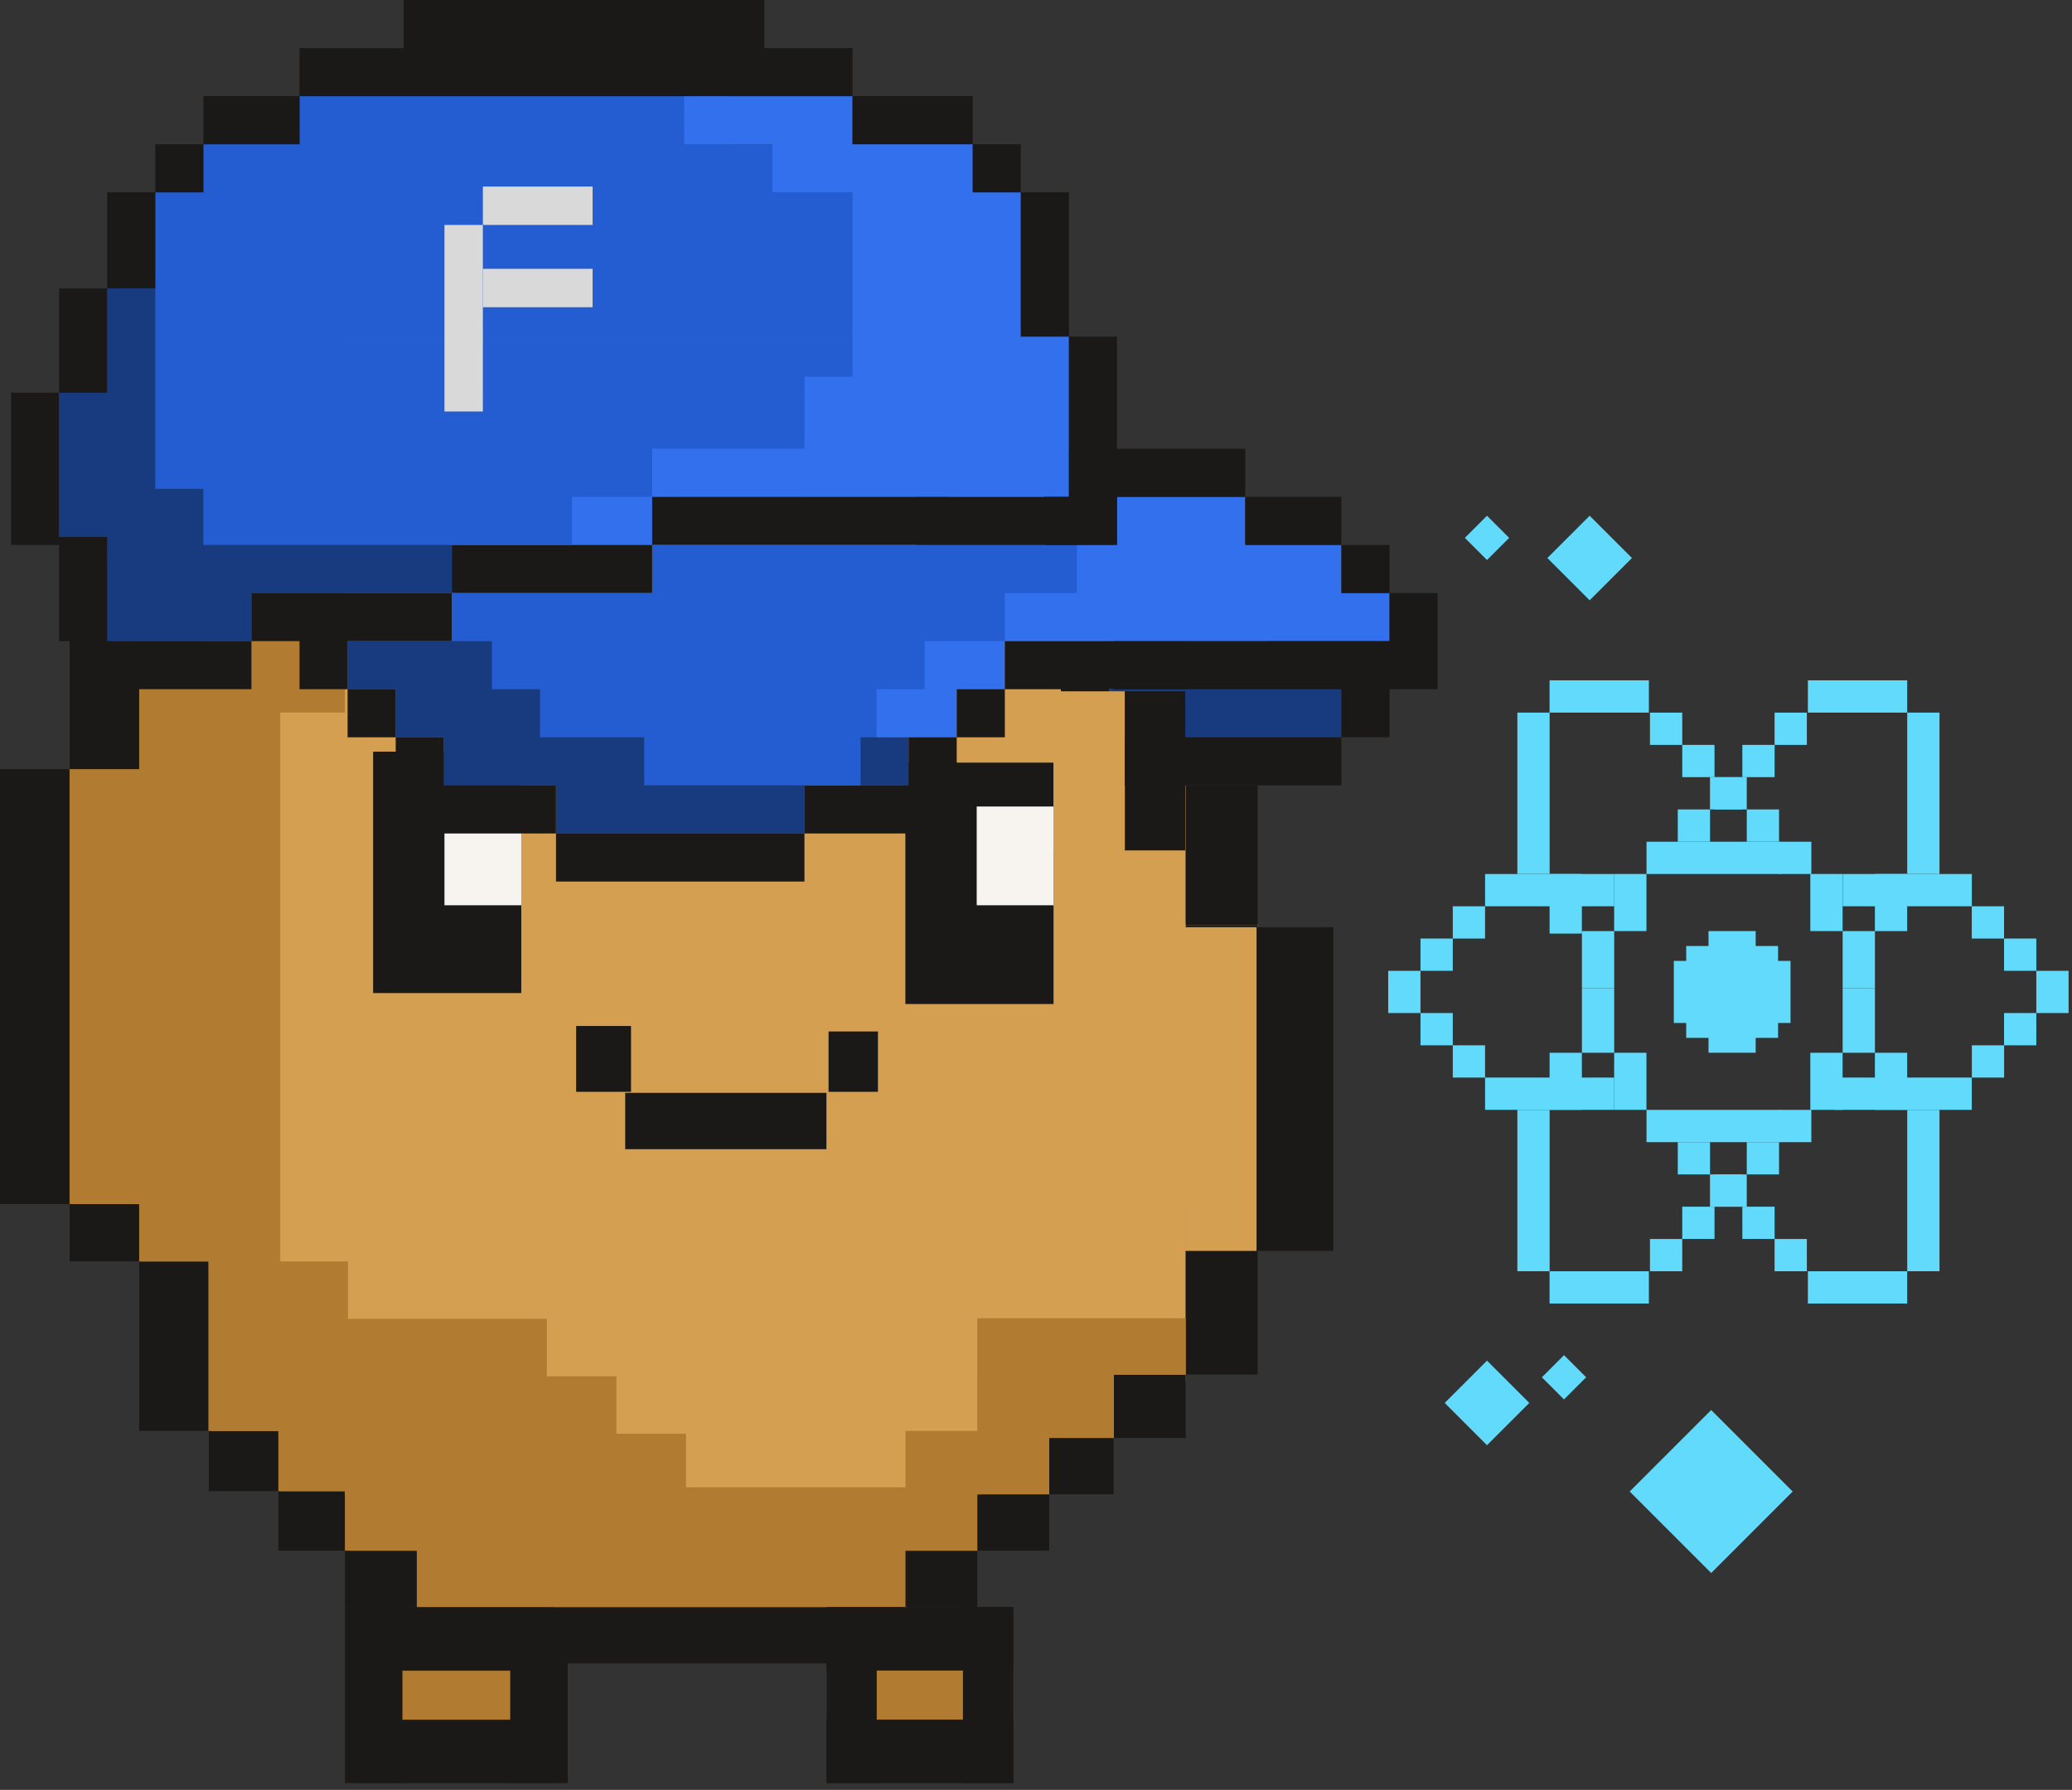 <svg width="294" height="254" viewBox="0 0 294 254" fill="none" xmlns="http://www.w3.org/2000/svg">
<rect x="0" y="0" width="294" height="254" fill="#333333" stroke="none"/>
<path fill-rule="evenodd" clip-rule="evenodd" d="M39.822 56.133H139.182V64.127H148.867V212.056H139.182V212.146H138.578V220.294L49.697 220.294V212.146H39.822L39.822 203.995H29.947V64.281H39.822L39.822 56.133ZM20.069 80.584H29.944V179.548H20.069V80.584ZM20.068 109.689H10.193V171.396H20.068V109.689ZM168.241 196.065V171.076H178.438V131.096H168.241V111.105H158.046V80.121H148.869V204.061H158.046V196.065H168.241ZM59.569 220.295V228.445L128.698 228.445V220.295H59.569Z" fill="#D59F52"/>
<rect x="128.466" y="108.223" width="21.021" height="34.257" fill="#1A1918"/>
<path d="M118.507 31.143H60.665V39.292H118.507V31.143Z" fill="#1A1918"/>
<path d="M128.383 228.048H59.254V236.055H128.383V228.048Z" fill="#1A1918"/>
<path d="M48.945 47.135H39.768V56.131H49.378L48.945 47.135Z" fill="#1A1918"/>
<path d="M128.383 47.443H138.258V56.131H128.383V47.443Z" fill="#1A1918"/>
<path d="M118.507 39.292H128.383V47.443H118.507V39.292Z" fill="#1A1918"/>
<path d="M48.945 39.292H60.665V47.443L48.945 47.135V39.292Z" fill="#1A1918"/>
<path d="M39.768 56.131H29.627V64.127H39.768V56.131Z" fill="#1A1918"/>
<path d="M138.258 56.131H148.134V64.127H138.258V56.131Z" fill="#1A1918"/>
<path d="M29.627 64.127H19.752V80.042H29.627V64.127Z" fill="#1A1918"/>
<path d="M19.752 80.042H9.876V109.149H19.752V80.042Z" fill="#1A1918"/>
<path d="M148.134 64.127H158.01V80.119H148.134V64.127Z" fill="#1A1918"/>
<path d="M9.876 109.149H0V170.856H9.876V109.149Z" fill="#1A1918"/>
<path d="M168.247 80.119H158.01V111.478H168.247V80.119Z" fill="#1A1918"/>
<path d="M29.627 179.006H19.752V203.06H29.627V179.006Z" fill="#1A1918"/>
<path d="M168.247 170.856H178.443V195.064H168.247V170.856Z" fill="#1A1918"/>
<path d="M168.247 111.478H178.443V131.27H168.247V111.478Z" fill="#1A1918"/>
<path d="M39.503 203.06H29.627V211.606H39.503V203.06Z" fill="#1A1918"/>
<path d="M19.752 170.856H9.876V179.006H19.752V170.856Z" fill="#1A1918"/>
<path d="M148.873 204.059H158.01V212.056H148.873V204.059Z" fill="#1A1918"/>
<path d="M158.01 195.064H168.247V204.059H158.01V195.064Z" fill="#1A1918"/>
<path d="M48.945 211.606H39.503V220.052H48.945V211.606Z" fill="#1A1918"/>
<path d="M138.676 212.056H148.873V220.052H138.676V212.056Z" fill="#1A1918"/>
<path d="M59.254 220.052H48.945V228.048H59.254V220.052Z" fill="#1A1918"/>
<path d="M128.383 220.052H138.676V228.048H128.383V220.052Z" fill="#1A1918"/>
<path d="M168.247 131.27H178.443V170.856H168.247V131.27Z" fill="#1A1918"/>
<rect x="52.944" y="106.666" width="21.021" height="34.257" fill="#1A1918"/>
<rect x="63.065" y="114.451" width="10.9" height="14.014" fill="#F7F4F0"/>
<rect x="138.587" y="114.451" width="10.9" height="14.014" fill="#F7F4F0"/>
<rect width="7.786" height="9.343" transform="matrix(-1 0 0 1 89.536 145.596)" fill="#1A1918"/>
<rect width="7.007" height="8.564" transform="matrix(-1 0 0 1 124.572 146.375)" fill="#1A1918"/>
<rect width="28.389" height="7.26" transform="matrix(-1 0 0 1 78.998 237.094)" fill="#B17C31"/>
<rect width="24.472" height="6.997" transform="matrix(-1 0 0 1 141.734 237.045)" fill="#B17C31"/>
<rect width="28.551" height="7.996" transform="matrix(-1 0 0 1 117.264 155.084)" fill="#1A1918"/>
<rect width="28.551" height="8.996" transform="matrix(-1 0 0 1 78.515 228.049)" fill="#1A1918"/>
<rect width="27.531" height="8.996" transform="matrix(-1 0 0 1 78.515 244.041)" fill="#1A1918"/>
<rect width="26.512" height="8.996" transform="matrix(-1 0 0 1 143.774 244.041)" fill="#1A1918"/>
<path fill-rule="evenodd" clip-rule="evenodd" d="M118.503 39.293H60.66V47.135H48.938V56.13H60.667V63.742H111.456V56.13H128.473V47.135H118.503V39.293ZM95.938 63.742H60.668V71.892H95.938V63.742Z" fill="#EBBA77"/>
<path fill-rule="evenodd" clip-rule="evenodd" d="M39.765 56.133H48.943V101.111H39.765V56.133ZM29.569 64.129H39.765V179.009H49.375V187.157H77.59V195.307H39.765V195.307H87.465V203.457H39.498V203.062H29.569V179.008H19.748V80.045H29.569V64.129ZM19.746 109.152H9.871V170.859H19.746V109.152ZM97.343 203.457V211.059H128.478V203.063H138.672V195.067L158.046 195.067V204.062H148.871V212.058H138.673V220.055L128.48 220.054V228.051H59.142V220.054L48.942 220.055V211.607H39.5L39.5 203.457H97.343ZM168.244 195.066L168.244 187.07H138.674V195.066H168.244Z" fill="#B17C31"/>
<rect width="8.157" height="24.988" transform="matrix(-1 0 0 1 57.102 228.049)" fill="#1A1918"/>
<rect width="8.157" height="23.988" transform="matrix(-1 0 0 1 80.556 229.051)" fill="#1A1918"/>
<rect width="7.138" height="24.988" transform="matrix(-1 0 0 1 143.774 228.049)" fill="#1A1918"/>
<rect width="7.138" height="23.988" transform="matrix(-1 0 0 1 124.401 229.051)" fill="#1A1918"/>
<rect width="26.512" height="8.996" transform="matrix(-1 0 0 1 143.774 228.049)" fill="#1A1918"/>
<path fill-rule="evenodd" clip-rule="evenodd" d="M103.912 13.648H42.501V20.472H103.912V13.648ZM148.262 70.512H130.066V77.334H92.539V84.156H64.11V77.335H92.538V70.512H8.383V77.335H15.209V84.156V84.157V90.98H35.679V84.157H64.108V90.978H49.324V97.802H142.578V90.98H180.106V84.156H173.283V77.334H148.262V70.512ZM127.793 40.94H127.795V47.763H15.209V40.94H22.03V27.295H28.854V20.473H120.97V27.295H127.793V40.94ZM134.619 47.766H15.209V55.726H134.619V47.766ZM56.148 97.803H135.755V104.626H128.931V111.448H62.972V104.626H56.148V97.803ZM78.892 111.451H114.147V118.275H78.892V111.451ZM134.616 55.727H8.383V70.511H134.616V55.727Z" fill="#235DD1"/>
<path fill-rule="evenodd" clip-rule="evenodd" d="M22.032 40.943H15.209V90.982H22.032V90.981H28.854V90.979H35.677V84.155H64.108V77.332H35.677H35.677H28.854V69.373H22.032V40.943ZM8.383 55.727H15.206V77.334H8.383V55.727ZM157.36 97.807H190.34V104.63H157.36V97.807ZM49.324 90.983H69.794V97.806H49.324V90.983ZM76.619 97.807H56.148V104.63H62.971V111.452H78.893V118.273H114.147V111.449H91.402V104.629H76.619V97.807ZM122.108 104.629H128.931V111.452H122.108V104.629Z" fill="#183A7E"/>
<path fill-rule="evenodd" clip-rule="evenodd" d="M120.964 13.648H97.082V20.472H120.964V13.648ZM109.594 20.473H138.025V27.295H144.849V47.766H151.672V70.51H144.849V70.51H120.967V70.51H114.144V70.511H92.536V63.688H114.144V53.451H120.967V27.296H109.594V20.473ZM92.534 70.512H81.162V77.335H92.534V70.512ZM131.201 90.978H142.574V97.802H131.201V90.978ZM135.75 97.803H124.378V104.626H135.75V97.803ZM197.161 90.98V84.156H190.336V77.334H176.689V70.512H158.494L158.494 77.334H152.807V84.156H142.574V90.98H197.161Z" fill="#3270ED"/>
<path fill-rule="evenodd" clip-rule="evenodd" d="M108.459 0.004H57.283V6.827H108.459V0.004ZM42.499 6.828H120.968V13.65H138.025V20.474H120.967V13.652H42.499V6.828ZM28.852 13.65H42.498V20.474H28.852V13.65ZM28.853 20.475H22.029V27.295H15.206V40.942H22.029V27.298H28.853V20.475ZM49.322 90.982H42.499V97.806H49.322V90.982ZM49.323 97.807H56.147V104.63H49.323V97.807ZM135.754 97.807H142.577V104.63H135.754V97.807ZM157.36 97.807H150.537V104.63H157.36V97.807ZM62.97 104.633H56.147V111.456H62.967V118.278H78.888V111.455H62.97V104.633ZM135.75 104.633H128.927V111.455H114.146V118.278H130.068V111.456H135.75V104.633ZM203.988 90.982H142.577V97.806H203.988V90.982ZM78.891 118.275H114.145V125.099H78.891V118.275ZM144.847 20.475H138.023V27.298H144.847V20.475ZM190.336 77.336H197.159V84.159H190.336V77.336ZM203.986 84.158H197.162V90.982H203.986V84.158ZM190.336 97.807H197.159V104.63H190.336V97.807ZM190.34 104.633H157.36V111.456H190.34V104.633ZM35.676 90.982H15.206V97.806H35.676V90.982ZM35.676 84.158H64.107V90.982H35.676V84.158ZM92.538 77.336H64.107V84.159H92.538V77.336ZM92.537 70.51H151.673V47.768H158.496V70.51H158.497V77.333H92.537V70.51ZM176.695 63.69H158.499V70.513H176.69V77.333H190.337V70.51H176.695V63.69ZM8.384 40.943H15.207V55.727H8.384V40.943ZM15.207 76.197H8.384V90.981H15.207V76.197ZM8.381 55.728H1.558V77.336H8.381V55.728ZM151.674 27.295H144.851V47.765H151.674V27.295Z" fill="#1A1918"/>
<rect x="149.486" y="98.102" width="10.121" height="22.579" fill="#D59F52"/>
<rect x="175.959" y="131.578" width="13.236" height="45.936" fill="#1A1918"/>
<rect x="159.609" y="98.102" width="8.564" height="22.579" fill="#1A1918"/>
<rect x="168.173" y="131.578" width="10.121" height="45.936" fill="#D59F52"/>
<rect width="4.579" height="4.579" transform="matrix(3.69127e-08 -1 -1 -3.69127e-08 256.378 105.707)" fill="#61DAFB"/>
<rect width="4.579" height="4.579" transform="matrix(-3.69127e-08 1 1 3.69127e-08 234.117 175.822)" fill="#61DAFB"/>
<rect width="8.103" height="4.58" transform="matrix(-3.69127e-08 1 1 3.69127e-08 256.87 149.396)" fill="#61DAFB"/>
<rect width="8.103" height="4.58" transform="matrix(3.69127e-08 -1 -1 -3.69127e-08 233.618 132.129)" fill="#61DAFB"/>
<rect width="9.16" height="4.58" transform="matrix(-3.69127e-08 1 1 3.69127e-08 261.458 140.234)" fill="#61DAFB"/>
<rect width="8.103" height="4.58" transform="matrix(3.69127e-08 -1 -1 -3.69127e-08 229.042 140.234)" fill="#61DAFB"/>
<rect width="8.103" height="4.58" transform="matrix(-3.69127e-08 1 1 3.69127e-08 266.033 124.029)" fill="#61DAFB"/>
<rect width="8.103" height="4.58" transform="matrix(3.69127e-08 -1 -1 -3.69127e-08 224.455 157.5)" fill="#61DAFB"/>
<rect width="22.9" height="4.58" transform="matrix(-3.69127e-08 1 1 3.69127e-08 270.619 101.125)" fill="#61DAFB"/>
<rect width="22.9" height="4.58" transform="matrix(3.69127e-08 -1 -1 -3.69127e-08 219.881 180.398)" fill="#61DAFB"/>
<rect width="4.579" height="4.579" transform="matrix(3.69127e-08 -1 -1 -3.69127e-08 251.803 110.285)" fill="#61DAFB"/>
<rect width="4.579" height="4.579" transform="matrix(-3.69127e-08 1 1 3.69127e-08 238.698 171.238)" fill="#61DAFB"/>
<rect width="4.579" height="4.579" transform="matrix(3.69127e-08 -1 -1 -3.69127e-08 247.215 114.865)" fill="#61DAFB"/>
<rect width="4.579" height="4.579" transform="matrix(-3.69127e-08 1 1 3.69127e-08 243.273 166.66)" fill="#61DAFB"/>
<rect width="4.579" height="4.579" transform="matrix(3.69127e-08 -1 -1 -3.69127e-08 242.642 119.445)" fill="#61DAFB"/>
<rect width="4.579" height="4.579" transform="matrix(-3.69127e-08 1 1 3.69127e-08 247.854 162.082)" fill="#61DAFB"/>
<rect width="4.58" height="19.025" transform="matrix(3.69127e-08 -1 -1 -3.69127e-08 252.652 124.029)" fill="#61DAFB"/>
<rect width="4.58" height="18.32" transform="matrix(3.69127e-08 -1 -1 -3.69127e-08 229.042 128.609)" fill="#61DAFB"/>
<rect width="4.579" height="4.579" transform="matrix(3.69127e-08 -1 -1 -3.69127e-08 210.72 133.188)" fill="#61DAFB"/>
<rect width="4.579" height="4.579" transform="matrix(3.69127e-08 -1 -1 -3.69127e-08 206.138 137.766)" fill="#61DAFB"/>
<rect width="4.579" height="4.579" transform="matrix(3.69127e-08 -1 -1 -3.69127e-08 288.938 137.766)" fill="#61DAFB"/>
<rect width="5.99" height="4.58" transform="matrix(3.69127e-08 -1 -1 -3.69127e-08 201.556 143.758)" fill="#61DAFB"/>
<rect x="288.938" y="143.758" width="5.99" height="4.58" transform="rotate(-90 288.938 143.758)" fill="#61DAFB"/>
<rect width="4.579" height="4.579" transform="matrix(3.69127e-08 -1 -1 -3.69127e-08 206.138 148.338)" fill="#61DAFB"/>
<rect x="284.357" y="148.338" width="4.579" height="4.579" transform="rotate(-90 284.357 148.338)" fill="#61DAFB"/>
<rect width="4.579" height="4.579" transform="matrix(3.69127e-08 -1 -1 -3.69127e-08 284.357 133.188)" fill="#61DAFB"/>
<rect width="4.58" height="18.32" transform="matrix(3.69127e-08 -1 -1 -3.69127e-08 279.789 128.609)" fill="#61DAFB"/>
<rect width="4.579" height="4.579" transform="matrix(-3.69127e-08 1 1 3.69127e-08 252.435 157.5)" fill="#61DAFB"/>
<rect x="256.524" y="96.545" width="14.093" height="4.58" fill="#61DAFB"/>
<rect x="233.964" y="184.982" width="14.093" height="4.58" transform="rotate(180 233.964 184.982)" fill="#61DAFB"/>
<rect x="234.117" y="105.707" width="4.579" height="4.579" transform="rotate(-90 234.117 105.707)" fill="#61DAFB"/>
<rect x="256.378" y="175.822" width="4.579" height="4.579" transform="rotate(90 256.378 175.822)" fill="#61DAFB"/>
<rect x="233.618" y="149.396" width="8.103" height="4.58" transform="rotate(90 233.618 149.396)" fill="#61DAFB"/>
<rect x="256.87" y="132.129" width="8.103" height="4.58" transform="rotate(-90 256.87 132.129)" fill="#61DAFB"/>
<rect x="229.042" y="140.234" width="9.16" height="4.58" transform="rotate(90 229.042 140.234)" fill="#61DAFB"/>
<rect x="261.458" y="140.234" width="8.103" height="4.58" transform="rotate(-90 261.458 140.234)" fill="#61DAFB"/>
<rect x="224.455" y="124.029" width="8.455" height="4.58" transform="rotate(90 224.455 124.029)" fill="#61DAFB"/>
<rect x="229.042" y="152.916" width="4.58" height="18.32" transform="rotate(90 229.042 152.916)" fill="#61DAFB"/>
<rect width="4.58" height="19.377" transform="matrix(-3.69127e-08 1 1 3.69127e-08 260.403 152.916)" fill="#61DAFB"/>
<rect x="210.72" y="148.338" width="4.579" height="4.579" transform="rotate(90 210.72 148.338)" fill="#61DAFB"/>
<rect width="4.579" height="4.579" transform="matrix(-3.69127e-08 1 1 3.69127e-08 279.789 148.338)" fill="#61DAFB"/>
<rect x="266.033" y="157.5" width="8.103" height="4.58" transform="rotate(-90 266.033 157.5)" fill="#61DAFB"/>
<rect x="219.881" y="101.125" width="22.9" height="4.58" transform="rotate(90 219.881 101.125)" fill="#61DAFB"/>
<rect x="270.619" y="180.398" width="22.9" height="4.58" transform="rotate(-90 270.619 180.398)" fill="#61DAFB"/>
<rect x="238.698" y="110.285" width="4.579" height="4.579" transform="rotate(-90 238.698 110.285)" fill="#61DAFB"/>
<rect x="251.803" y="171.238" width="4.579" height="4.579" transform="rotate(90 251.803 171.238)" fill="#61DAFB"/>
<rect x="243.273" y="114.865" width="4.579" height="4.579" transform="rotate(-90 243.273 114.865)" fill="#61DAFB"/>
<rect x="247.215" y="166.66" width="4.579" height="4.579" transform="rotate(90 247.215 166.66)" fill="#61DAFB"/>
<rect x="247.854" y="119.445" width="4.579" height="4.579" transform="rotate(-90 247.854 119.445)" fill="#61DAFB"/>
<rect x="242.642" y="162.082" width="4.579" height="4.579" transform="rotate(90 242.642 162.082)" fill="#61DAFB"/>
<rect x="252.435" y="124.029" width="4.579" height="4.579" transform="rotate(-90 252.435 124.029)" fill="#61DAFB"/>
<rect x="252.652" y="157.5" width="4.58" height="19.025" transform="rotate(90 252.652 157.5)" fill="#61DAFB"/>
<rect width="14.093" height="4.58" transform="matrix(-1 0 0 1 233.964 96.545)" fill="#61DAFB"/>
<rect width="14.093" height="4.58" transform="matrix(1 0 0 -1 256.524 184.982)" fill="#61DAFB"/>
<rect x="239.261" y="134.246" width="13.036" height="13.036" fill="#61DAFB"/>
<rect x="237.503" y="136.359" width="16.559" height="8.808" fill="#61DAFB"/>
<rect x="242.423" y="132.129" width="6.694" height="17.263" fill="#61DAFB"/>
<rect x="210.994" y="73.186" width="4.444" height="4.444" transform="rotate(45 210.994 73.186)" fill="#61DAFB"/>
<rect width="4.444" height="4.444" transform="matrix(-0.707 0.707 0.707 0.707 221.921 192.307)" fill="#61DAFB"/>
<rect x="225.559" y="73.186" width="8.487" height="8.487" transform="rotate(45 225.559 73.186)" fill="#61DAFB"/>
<rect width="8.487" height="8.487" transform="matrix(-0.707 0.707 0.707 0.707 210.994 193.086)" fill="#61DAFB"/>
<rect width="16.358" height="16.358" transform="matrix(-0.707 0.707 0.707 0.707 242.802 200.094)" fill="#61DAFB"/>
<rect x="68.516" y="26.471" width="15.572" height="5.45" fill="#D9D9D9"/>
<rect x="68.516" y="38.148" width="15.572" height="5.45" fill="#D9D9D9"/>
<rect x="63.065" y="31.922" width="5.45" height="26.471" fill="#D9D9D9"/>
</svg>
